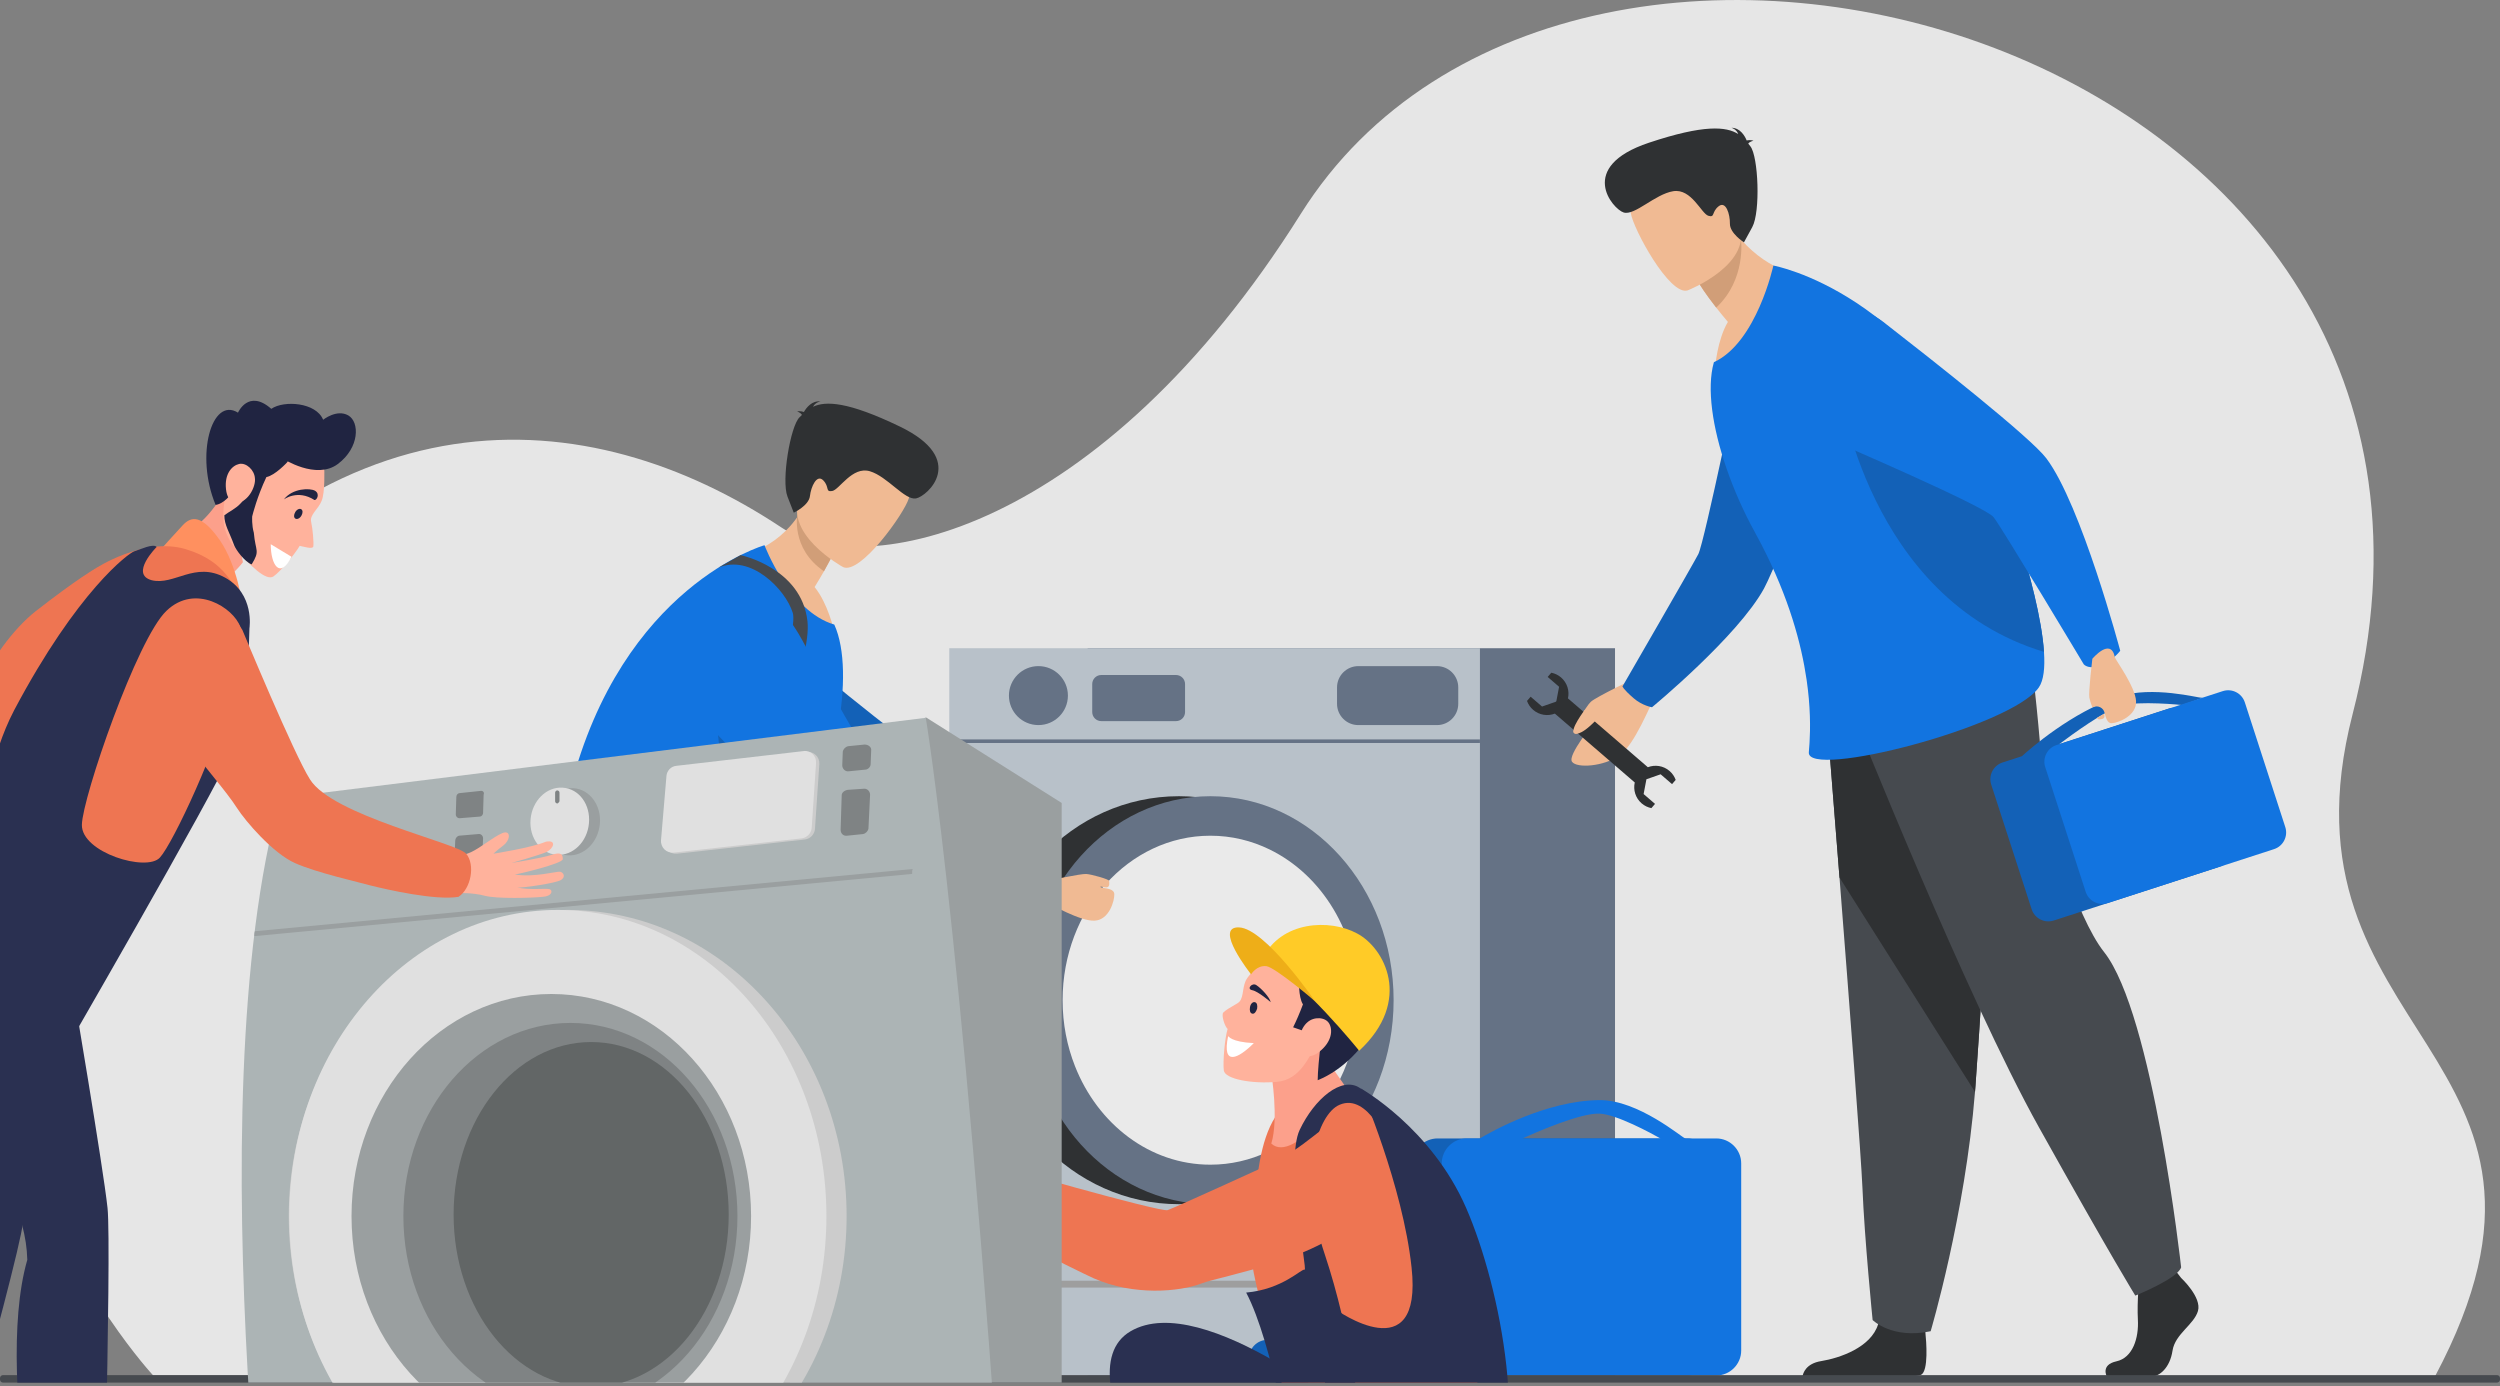 <svg width="458" height="254" viewBox="0 0 458 254" fill="none" xmlns="http://www.w3.org/2000/svg">
<rect x="0" y="0" width="458" height="254" fill="#808080" stroke="none"/>
<g clip-path="url(#clip0_167_1618)">
<path d="M28.057 251.974C28.057 251.974 -27.857 191.94 18.601 126.947C59.823 69.278 107.882 73.221 143.141 96.624C158.159 106.59 201.457 97.851 238.309 39.173C288.564 -40.849 462.769 7.684 431.005 130.802C415.634 190.383 477.786 192.547 446.116 252.104L28.057 251.979V251.974Z" fill="#E6E6E6"/>
<path d="M201.281 141.746C201.281 141.746 206.361 137.967 207.33 137.627C208.299 137.286 211.492 136.878 211.644 137.142C211.798 137.406 212.248 138.212 211.694 138.5C211.141 138.788 210.443 138.702 210.656 138.891C210.869 139.08 212.951 137.981 213.457 139.107C213.963 140.231 214.456 144.108 212.009 145.335C209.562 146.56 203.456 145.612 203.019 145.756C199.316 146.973 201.281 141.746 201.281 141.746Z" fill="#1361B7"/>
<path d="M203.105 143.093C202.924 140.09 201.403 139.802 201.403 139.802C201.403 139.802 172.119 138.372 169.587 137.906C167.054 137.44 143.375 117.518 143.375 117.518C143.375 117.518 134.205 109.144 127.95 112.166C122.513 114.791 120.889 119.784 120.7 124.345C120.473 129.782 123.463 134.796 128.166 137.001C138.723 141.948 159.836 151.654 164.618 152.429C175.258 154.154 202.399 147.335 202.399 147.335C202.399 147.335 203.248 145.45 203.105 143.091V143.093Z" fill="#1361B7"/>
<path d="M295.871 118.753H199.255V251.987H295.871V118.753Z" fill="#657285"/>
<path d="M271.123 118.753H173.908V251.987H271.123V118.753Z" fill="#B8C1C9"/>
<path d="M173.908 136.114H271.123V135.462H173.908V136.114Z" fill="#657285"/>
<path d="M173.908 235.883H271.123V234.626H173.908V235.883Z" fill="#9E9E9E"/>
<path d="M190.239 132.836C193.222 132.836 195.641 130.418 195.641 127.434C195.641 124.45 193.222 122.031 190.239 122.031C187.255 122.031 184.836 124.45 184.836 127.434C184.836 130.418 187.255 132.836 190.239 132.836Z" fill="#657285"/>
<path d="M148.227 252.008H169.973C169.63 251.18 168.802 250.102 166.784 249.748C163.359 249.148 157.413 247.295 158.175 242.351C158.947 237.339 150.605 236.692 150.605 236.692C150.605 236.692 147.135 250.099 148.227 252.008Z" fill="#2F3133"/>
<path d="M263.25 132.837H248.842C246.691 132.837 244.944 131.09 244.944 128.938V125.935C244.944 123.783 246.69 122.034 248.845 122.034H263.252C265.404 122.034 267.153 123.781 267.153 125.935V128.938C267.153 131.09 265.407 132.837 263.255 132.837H263.25Z" fill="#657285"/>
<path d="M201.755 132.11H215.444C216.36 132.11 217.103 131.367 217.103 130.451V125.32C217.103 124.404 216.36 123.661 215.444 123.661H201.755C200.839 123.661 200.096 124.404 200.096 125.32V130.451C200.096 131.367 200.839 132.11 201.755 132.11Z" fill="#657285"/>
<path d="M215.979 220.607C235.492 220.607 251.31 203.876 251.31 183.236C251.31 162.597 235.492 145.865 215.979 145.865C196.466 145.865 180.647 162.597 180.647 183.236C180.647 203.876 196.466 220.607 215.979 220.607Z" fill="#2F3133"/>
<path d="M110.145 201.71C110.323 202.133 110.56 202.509 110.85 202.828C111.191 203.201 111.801 203.563 112.65 203.912C115.489 205.081 120.979 206.103 127.86 206.801C135.009 207.528 143.655 207.914 152.386 207.765C155.073 207.72 157.77 207.624 160.433 207.469C179.74 206.37 197.282 202.32 197.303 193.205C197.327 183.936 167.755 177.051 145.322 173.166C143 172.764 140.753 172.388 138.625 172.053C128.193 170.397 120.572 169.529 120.572 169.529C120.572 169.529 120.149 170.279 119.464 171.558C119.123 172.194 118.724 172.958 118.274 173.829C116.035 178.193 112.709 185.161 110.896 191.312C109.652 195.535 109.117 199.369 110.145 201.707V201.71Z" fill="#464A4F"/>
<path d="M110.145 201.71C110.955 202.453 111.793 203.188 112.653 203.912C115.492 205.081 120.982 206.103 127.863 206.801C135.012 207.528 167.798 207.571 176.529 207.419C166.28 190.851 135.182 187.566 133.273 185.369C133.119 185.188 112.712 185.164 110.899 191.312C109.655 195.535 109.12 199.369 110.148 201.707L110.145 201.71Z" fill="#2F3133"/>
<path d="M195.905 197.399C195.905 197.399 162.592 239.086 160.348 244.129C160.348 244.129 151.169 244.984 148.962 238.426C148.962 238.426 164.997 193.637 172.045 189.946C179.093 186.256 195.905 197.396 195.905 197.396V197.399Z" fill="#464A4F"/>
<path d="M135.166 101.957C135.166 101.957 144.456 114.672 152.737 115.351C152.737 115.351 151.68 110.566 149.236 107.546C149.893 106.486 150.463 105.517 150.953 104.652C152.58 101.771 153.302 100.048 153.302 100.048L149.494 93.157L148.708 89.453C148.064 91.192 147.311 92.797 146.469 94.121C142.129 100.935 135.171 101.957 135.171 101.957H135.166Z" fill="#F0BA93"/>
<path d="M146.101 94.054C146.101 94.054 144.754 100.423 150.95 104.654C152.577 101.773 153.299 100.051 153.299 100.051L149.491 93.159C146.447 92.71 146.104 94.054 146.104 94.054H146.101Z" fill="#D19E78"/>
<path d="M154.458 103.893C154.458 103.893 142.806 97.545 146.869 90.348C150.932 83.153 152.168 77.487 159.78 81.236C167.393 84.985 167.273 88.54 166.501 91.272C165.729 94.004 157.592 105.358 154.458 103.893Z" fill="#F0BA93"/>
<path d="M146.911 76.02C146.847 75.839 146.621 75.626 146.035 75.362C146.035 75.362 146.629 75.242 147.276 75.474C147.726 74.678 148.748 73.355 150.319 73.544C150.319 73.544 149.39 73.663 148.942 74.521C151.267 73.432 155.306 73.546 164.836 78.134C177.396 84.181 169.869 90.958 167.802 91.314C165.736 91.671 162.575 87.286 159.354 86.33C156.129 85.374 153.762 89.733 152.46 89.951C151.155 90.172 152.002 89.219 150.822 88.005C149.64 86.793 148.572 89.155 148.381 90.883C148.189 92.614 145.417 93.924 145.417 93.924L144.267 90.974C143.116 88.026 144.805 78.068 146.469 76.451C146.615 76.308 146.764 76.164 146.913 76.017L146.911 76.02Z" fill="#2F3133"/>
<path d="M77.338 237.715C77.338 237.715 74.627 242.191 73.996 243.639C73.365 245.09 74.603 248.177 76.462 248.64C78.102 249.05 78.347 252.211 78.347 252.211H70.401C69.56 252.211 68.801 251.707 68.476 250.93C67.355 248.246 67.1 244.758 66.873 243.589C66.399 241.134 65.459 239.075 65.875 236.575C66.287 234.086 70.202 232.642 77.338 232.666C85.177 232.693 77.338 237.709 77.338 237.709V237.715Z" fill="#2F3133"/>
<path d="M102.513 191.69C104.774 200.267 110.254 214.078 116.508 226.321C119.68 232.533 123.053 238.343 126.307 242.862C129.971 247.95 133.478 251.396 136.375 251.936C137.142 252.077 137.863 252.016 138.534 251.731C140.201 251.02 141.418 249.063 142.275 246.22C147.566 228.694 139.293 177.597 139.293 177.597C139.293 177.597 130.959 177.525 122.111 178.236C112.943 178.973 103.227 180.547 101.645 183.896C101.123 185.007 101.486 187.813 102.511 191.696L102.513 191.69Z" fill="#464A4F"/>
<path d="M100.697 183.193C106.691 189.544 150.692 176.406 147.004 173.059C146.067 172.21 146.387 171.187 146.006 169.819C144.179 163.324 147.814 152.207 149.374 147.899C149.739 146.901 149.989 146.27 150.035 146.142C151.523 142.119 152.673 137.933 153.427 133.888C154.878 126.124 154.851 118.902 152.868 114.48C152.854 114.456 152.852 114.437 152.838 114.418C144.595 112.009 140.057 99.883 140.057 99.883C140.057 99.883 113.944 107.298 104.468 144.56C104.468 144.56 103.978 146.935 103.376 150.501H103.373C103.192 151.595 102.995 152.801 102.801 154.087C101.789 160.717 101.201 169.219 100.602 175.551C100.578 175.77 100.556 175.993 100.535 176.222C100.234 178.952 99.712 182.136 100.708 183.193H100.697Z" fill="#1274E0"/>
<path d="M76.497 240.742C77.644 240.753 81.092 241.283 85.8 242.108C102.852 245.093 136.375 251.947 136.375 251.947C136.375 251.947 136.375 251.944 136.378 251.934C136.405 251.707 136.777 248.717 136.865 244.862C137.001 238.711 136.407 230.353 132.522 227.509C130.459 225.994 124.138 225.839 116.512 226.321C100.44 227.333 78.576 231.194 78.576 231.194C75 235.593 76.499 240.742 76.499 240.742H76.497Z" fill="#464A4F"/>
<path d="M102.514 191.69C111.383 191.411 133.633 180.488 133.268 180.4C129.125 179.381 125.421 178.675 122.114 178.23C112.946 178.968 103.23 180.541 101.648 183.891C101.126 185.001 101.488 187.808 102.514 191.69Z" fill="#2F3133"/>
<path d="M221.741 220.607C240.281 220.607 255.31 203.876 255.31 183.236C255.31 162.597 240.281 145.865 221.741 145.865C203.202 145.865 188.173 162.597 188.173 183.236C188.173 203.876 203.202 220.607 221.741 220.607Z" fill="#657285"/>
<path d="M194.67 183.236C194.67 187.536 195.479 191.626 196.939 195.325C201.122 205.952 210.651 213.37 221.742 213.37C236.69 213.37 248.811 199.881 248.811 183.236C248.811 170.889 242.143 160.284 232.6 155.627C229.274 154.002 225.602 153.102 221.742 153.102C206.791 153.102 194.67 166.592 194.67 183.236Z" fill="#EAEAEA"/>
<path d="M130.999 125.344C130.999 125.344 131.516 165.702 146.009 169.819C144.182 163.324 147.817 152.208 149.377 147.899C145.641 137.52 138.766 127.051 131.002 125.344H130.999Z" fill="#1361B7"/>
<path d="M135.675 101.699C135.675 101.699 146.837 104.021 147.926 113.803C148.72 120.926 140.931 137.057 140.931 137.057L139.448 135.574C139.448 135.574 146.286 115.657 145.234 112.27C143.887 107.924 137.467 101.427 131.566 104.023L135.675 101.701V101.699Z" fill="#464A4F"/>
<path d="M100.698 183.193C106.691 189.544 151.64 176.547 147.953 173.198C147.015 172.348 146.387 171.187 146.006 169.816C144.179 163.322 147.814 152.205 149.374 147.897C149.739 146.898 149.989 146.267 150.035 146.139L147.763 143.871L139.445 135.571C139.445 135.571 136.985 138.362 132.336 141.528C126.244 145.681 116.386 150.479 103.368 150.498H103.366C103.185 151.593 102.988 152.799 102.793 154.085C101.781 160.715 101.193 169.217 100.594 175.549C100.57 175.767 100.549 175.991 100.527 176.22C100.226 178.949 99.704 182.134 100.7 183.191L100.698 183.193Z" fill="#464A4F"/>
<path d="M132.339 141.53C134.003 153.262 137.72 167.465 146.006 169.819C144.18 163.324 147.814 152.208 149.375 147.899C148.89 146.552 148.352 145.205 147.767 143.873L139.448 135.574C139.448 135.574 136.988 138.364 132.339 141.53Z" fill="#2F3133"/>
<path d="M191.908 161.37C191.908 161.37 197.992 160.033 199.015 160.113C200.037 160.193 203.139 161.072 203.185 161.362C203.23 161.652 203.352 162.533 202.735 162.568C202.117 162.605 201.502 162.262 201.63 162.509C201.758 162.757 204.087 162.603 204.143 163.782C204.197 164.962 203.235 168.543 200.522 168.666C197.809 168.791 192.507 165.596 192.049 165.55C188.178 165.178 191.911 161.37 191.911 161.37H191.908Z" fill="#F0BA93"/>
<path d="M193.104 163.255C194.036 160.558 192.736 159.719 192.736 159.719C192.736 159.719 166.168 147.119 163.995 145.732C161.822 144.345 147.217 117.742 147.217 117.742C147.217 117.742 141.801 106.864 134.908 107.083C128.914 107.272 125.586 111.008 123.738 114.924C121.536 119.592 122.465 125.136 126.009 128.885C133.965 137.304 149.941 153.973 154.079 156.505C163.292 162.137 190.896 166.693 190.896 166.693C190.896 166.693 192.371 165.375 193.104 163.255Z" fill="#1274E0"/>
<path d="M85.799 242.111C102.851 245.096 136.375 251.95 136.375 251.95C136.375 251.95 136.375 251.947 136.377 251.936C137.144 252.077 137.866 252.016 138.537 251.731C140.204 251.02 141.421 249.063 142.278 246.219C142.278 246.219 140.297 245.639 136.862 244.867C134.159 244.257 130.557 243.527 126.307 242.864C115.553 241.184 100.663 239.925 85.797 242.114L85.799 242.111Z" fill="#2F3133"/>
<path d="M232.195 245.466H258.795V213.133C258.795 210.619 260.854 208.561 263.367 208.561H309.08C311.594 208.561 313.652 210.619 313.652 213.133V247.418C313.652 249.931 311.597 251.989 309.08 251.989H274.391C274.018 252.133 273.613 252.213 273.19 252.213H232.195C230.331 252.213 228.821 250.703 228.821 248.839C228.821 246.976 230.331 245.466 232.195 245.466Z" fill="#1361B7"/>
<path d="M268.7 208.561H271.11C273.006 207.429 283.22 201.611 293.037 201.539C300.12 201.489 308.193 208.449 308.678 208.524C308.763 208.537 308.814 208.55 308.84 208.561H314.416C316.929 208.561 318.988 210.619 318.988 213.133V247.418C318.988 249.931 316.932 251.989 314.416 251.989H268.703C266.189 251.989 264.131 249.931 264.131 247.418V213.133C264.131 210.619 266.189 208.561 268.703 208.561H268.7ZM292.987 204.016C289.562 203.912 281.963 207.184 278.925 208.561H304.191C302.567 207.645 296.11 204.111 292.984 204.016H292.987Z" fill="#1274E0"/>
<path d="M399.586 234.12C399.586 234.12 403.41 237.664 402.664 240.183C401.919 242.702 398.468 244.379 398.002 247.458C397.536 250.536 395.669 252.213 393.992 252.213H385.988C385.988 252.213 384.752 250.048 387.737 249.393C390.722 248.741 391.848 245.122 391.659 241.765C391.473 238.407 391.939 233.931 391.939 233.931L398.281 232.44L399.586 234.12Z" fill="#2F3133"/>
<path d="M351.926 251.87C351.633 252.016 350.779 252.128 349.57 252.213H330.212C330.302 251.593 330.808 249.809 333.644 249.351C336.986 248.81 342.78 246.866 344.074 242.59C344.114 242.452 344.151 242.311 344.183 242.169C345.208 237.6 352.672 243.57 352.672 243.57C352.672 243.57 352.693 243.754 352.728 244.063C352.901 245.737 353.343 251.161 351.929 251.872L351.926 251.87Z" fill="#2F3133"/>
<path d="M334.53 129.625C334.53 129.625 335.665 143.764 336.996 160.76C338.807 183.848 340.982 212.206 341.198 217.579C341.57 226.909 343.064 241.831 343.064 241.831C343.064 241.831 346.606 245.375 353.696 243.881C353.696 243.881 360.015 222.58 361.82 200.04C361.847 199.67 361.876 199.3 361.905 198.927C363.583 175.983 366.195 127.668 366.195 127.668L334.53 129.628V129.625Z" fill="#464A4F"/>
<path d="M334.53 129.625C334.53 129.625 335.665 143.764 336.996 160.76L361.82 200.04C361.847 199.67 361.876 199.3 361.905 198.927C363.583 175.983 366.195 127.668 366.195 127.668L334.53 129.628V129.625Z" fill="#2F3133"/>
<path d="M339.707 131.305C339.707 131.305 360.132 182.512 373.563 206.574C386.994 230.637 391.19 237.355 391.19 237.355C391.19 237.355 398.885 234.277 399.586 232.179C399.586 232.179 394.449 185.723 385.455 174.398C380.371 168 374.402 148.797 374.122 142.081C373.843 135.366 372.303 122.074 372.303 122.074L339.704 131.308L339.707 131.305Z" fill="#464A4F"/>
<path d="M299.62 124.217C299.62 124.217 292.412 127.676 291.443 128.565C290.474 129.452 288.078 133.814 288.261 134.141C288.445 134.469 288.804 134.573 289.457 134.12C290.109 133.667 291.944 131.779 292.01 132.131C292.077 132.482 287.116 138.319 287.995 139.554C288.871 140.79 293.845 140.425 296.686 138.404C299.527 136.386 302.36 128.96 302.789 128.555C306.41 125.117 299.623 124.217 299.623 124.217H299.62Z" fill="#F0BA93"/>
<path d="M299.295 127.926C297.293 126.185 297.242 125.746 297.242 125.746C297.242 125.746 310.023 103.643 311.131 101.518C312.239 99.393 319.09 66.197 319.09 66.197L342.772 59.33C342.772 59.33 326.09 102.463 323.177 107.794C318.363 116.602 302.647 129.567 302.647 129.567C302.647 129.567 300.869 129.29 299.295 127.924V127.926Z" fill="#1361B7"/>
<path d="M330.707 50.692C330.707 50.692 322.372 65.356 314.227 67.27C314.227 67.27 314.565 62.344 316.549 58.976C315.737 58.017 315.023 57.138 314.406 56.35C312.355 53.722 311.381 52.114 311.381 52.114L314.145 44.682L316.022 39.639C316.925 41.277 317.918 42.669 318.954 43.862C324.292 50 330.709 50.692 330.709 50.692H330.707Z" fill="#F0BA93"/>
<path d="M318.954 43.862C318.954 43.862 319.947 51.211 314.409 56.35C312.358 53.722 311.384 52.114 311.384 52.114L314.148 44.682C317.111 43.78 318.954 43.862 318.954 43.862Z" fill="#D19E78"/>
<path d="M309.185 53.198C309.185 53.198 321.638 48.344 318.493 40.635C315.351 32.927 314.843 27.109 306.759 29.883C298.675 32.658 298.339 36.223 298.763 39.051C299.186 41.879 305.864 54.26 309.185 53.198Z" fill="#F0BA93"/>
<path d="M373.51 125.943C368.488 133.164 330.928 142.814 331.378 137.816C331.548 135.901 331.777 132.53 331.373 127.956C331.277 126.883 331.144 125.746 330.973 124.55C330.015 117.979 327.751 109.535 322.695 99.755C322.317 99.023 321.923 98.285 321.513 97.537C319.428 93.754 317.657 89.754 316.307 85.837C313.703 78.318 312.651 71.121 313.969 66.418C313.974 66.394 313.98 66.373 313.99 66.354C321.84 62.725 324.881 48.648 324.881 48.648C324.881 48.648 351.665 53.454 366.669 89.155C366.669 89.155 368.11 93.075 369.755 98.395C371.755 104.846 374.058 113.354 374.458 119.425C374.652 122.306 374.412 124.641 373.51 125.943Z" fill="#1274E0"/>
<path d="M320.283 26.315C320.371 26.142 320.623 25.959 321.241 25.77C321.241 25.77 320.661 25.575 319.987 25.724C319.638 24.872 318.789 23.418 317.194 23.408C317.194 23.408 318.107 23.645 318.445 24.561C316.262 23.176 312.212 22.774 302.104 26.14C288.783 30.576 295.44 38.308 297.458 38.929C299.476 39.549 303.193 35.571 306.538 35.028C309.879 34.484 311.69 39.142 312.963 39.528C314.236 39.914 313.514 38.854 314.848 37.794C316.182 36.732 316.949 39.23 316.92 40.981C316.89 42.734 319.492 44.398 319.492 44.398L321.018 41.599C322.543 38.801 322.128 28.637 320.671 26.808C320.544 26.646 320.413 26.483 320.283 26.318V26.315Z" fill="#2F3133"/>
<path d="M374.458 119.424C342.138 109.676 336.999 71.142 336.999 71.142C336.999 71.142 355.401 85.203 369.756 98.394C371.755 104.846 374.058 113.353 374.458 119.424Z" fill="#1361B7"/>
<path d="M366.845 139.693L370.421 138.532C371.837 137.238 379.535 130.456 388.125 127.618C394.324 125.57 402.906 127.913 403.348 127.825C404.469 127.602 399.806 129.162 399.806 129.162C399.806 129.162 391.792 128.334 388.62 129.282C385.596 130.184 379.642 134.53 377.277 136.311L397.319 129.809C398.994 129.266 400.81 130.192 401.356 131.867L408.769 154.721C409.312 156.396 408.386 158.212 406.711 158.758L376.239 168.642C374.564 169.185 372.748 168.258 372.202 166.584L364.789 143.73C364.246 142.055 365.173 140.239 366.848 139.693H366.845Z" fill="#1361B7"/>
<path d="M376.745 136.497L407.217 126.614C408.899 126.068 410.707 126.991 411.253 128.673L418.665 151.526C419.21 153.208 418.288 155.016 416.606 155.561L386.134 165.445C384.452 165.99 382.644 165.068 382.099 163.386L374.686 140.533C374.141 138.851 375.063 137.043 376.745 136.497Z" fill="#1274E0"/>
<path d="M385.255 121.72C382.691 122.894 381.74 121.696 381.74 121.696C381.74 121.696 366.805 96.757 365.231 94.749C363.658 92.744 336.088 80.911 336.088 80.911C336.088 80.911 324.868 76.622 324.423 69.816C324.037 63.902 327.394 60.267 331.072 58.076C335.454 55.464 340.998 55.847 345.027 58.979C354.072 66.003 372 80.131 374.886 83.963C381.309 92.489 388.426 119.22 388.426 119.22C388.426 119.22 387.268 120.799 385.255 121.72Z" fill="#1274E0"/>
<path d="M384.171 131.513C384.267 131.673 384.347 131.769 384.397 131.774C384.687 131.79 385.566 131.825 385.542 131.215C385.534 131.037 385.508 130.903 385.462 130.749L384.171 131.516V131.513Z" fill="#F0BA93"/>
<path d="M391.328 128.459C391.189 125.778 387.534 120.868 387.446 120.423C386.708 116.65 383.318 120.689 383.318 120.689C383.318 120.689 382.589 126.803 382.765 127.801C382.834 128.198 383.06 128.904 383.326 129.615C383.361 129.599 383.396 129.585 383.43 129.569C384.309 129.138 385.358 129.647 385.563 130.603L385.571 130.642C385.755 131.345 386.026 132.538 386.868 132.496C388.034 132.437 391.464 131.143 391.325 128.462L391.328 128.459Z" fill="#F0BA93"/>
<path d="M301.886 140.556L287.249 127.942C287.558 126.576 287.121 125.091 285.987 124.111C285.457 123.655 284.842 123.368 284.2 123.24L283.534 124.015L285.625 125.817L285.124 128.448L285.031 128.557L282.504 129.439L280.414 127.636L279.748 128.411C279.969 129.026 280.344 129.593 280.874 130.049C282.009 131.026 283.545 131.239 284.85 130.733L299.487 143.346C299.178 144.712 299.614 146.198 300.749 147.178C301.279 147.633 301.894 147.921 302.535 148.048L303.201 147.273L301.111 145.471L301.625 142.76L304.229 141.85L306.319 143.652L306.985 142.877C306.764 142.265 306.388 141.695 305.858 141.24C304.724 140.263 303.188 140.05 301.883 140.556H301.886Z" fill="#2F3133"/>
<path d="M288.439 134.343C288.439 134.343 289.318 135.132 292.374 131.947C295.428 128.76 290.316 130.064 290.316 130.064C290.316 130.064 287.47 133.824 288.442 134.343H288.439Z" fill="#F0BA93"/>
<path d="M457.449 251.92H0.551C0.247 251.92 0 252.167 0 252.472V252.743C0 253.048 0.247 253.294 0.551 253.294H457.449C457.753 253.294 458 253.048 458 252.743V252.472C458 252.167 457.753 251.92 457.449 251.92Z" fill="#464A4F"/>
<path d="M249.9 260.8C249.9 260.8 220.5 236 207.1 243.9C193.7 251.8 220.1 287.4 220.1 287.4L230.6 284.4L218.6 262.1C226.6 272.3 240.3 284.4 240.3 284.4L249.9 260.8Z" fill="#2A3051"/>
<path d="M248.1 200C248.1 200 245.4 197.5 236.9 201.6C228.4 205.7 230.3 227 229.4 229.3C228.5 231.6 233.2 246 237.8 265.3C244.5 275.2 266.9 262.1 270.5 256.4C272.7 223.7 254.3 200.1 248.1 200Z" fill="#EE7552"/>
<path d="M246.7 199.4C246.7 199.4 242.2 192.7 241.3 192.1C238 195.2 232.9 196.6 232.9 196.6C232.9 196.6 234.3 205 232.9 209.5C237.1 213.4 246.7 199.4 246.7 199.4Z" fill="#FCA08B"/>
<path d="M249.3 199.4C249.3 199.4 262.2 206.6 268.6 221.3C275 236 280.6 264.9 272.3 277.5C264 290.1 225.9 296.7 219.1 299.9C231.4 295.9 260.3 288.9 261.9 288.9C263.9 296.9 263.6 297.2 263.6 297.2C263.6 297.2 236.7 308.7 220.6 312.3C204.5 315.9 198 303.3 211.8 288.4C225.6 273.6 237.4 269.2 241.2 259.8C242.4 256.9 243.6 247.9 244.7 239.9C244.7 239.9 260.7 251.4 258.6 232.2C257 217.2 249.3 199.4 249.3 199.4Z" fill="#2A3051"/>
<path d="M236.8 268.5C236.8 268.5 233.2 246.1 228.3 236.8C235 236.2 238.4 232.4 239 232.6C239.6 232.9 235.4 212.7 238.1 207C240.8 201.3 245.8 197.1 249.1 199.3C252.4 201.5 253.9 204.3 253.9 204.3L254.4 209.9C254.4 209.9 250.7 200.1 245.4 202.4C241.4 204.1 237.7 215.1 242.7 229.8C247.6 244.5 249 259 249.2 259.4C249.4 259.8 236.8 268.5 236.8 268.5Z" fill="#2A3051"/>
<path d="M179 212.8C179 212.8 176.7 211.4 175.5 210.1C174.3 208.8 172.3 205.4 171.3 204.9C170.3 204.4 169.9 206 170.7 207.3C171.5 208.6 171.9 209.4 171.9 209.4C171.9 209.4 165.5 205.9 163.4 203.9C161.6 202.8 161.5 204.6 162.6 205.7C163.7 206.8 168.1 209.9 168.1 209.9C168.1 209.9 163.1 207 161.5 205.8C159.9 204.6 159.5 205.1 159.3 205.9C159.1 206.7 166.3 211.5 166.8 211.7C163.3 211 159.6 208.4 158.9 208.3C158.3 208.1 157.5 208.8 158.1 209.7C158.7 210.6 164.6 213.7 165.3 213.9C163 213.6 160.2 212.2 159.5 212.1C158.8 212.1 158.5 213.1 160.2 213.9C161.9 214.7 168.2 217.3 170.5 217.5C172.8 217.7 175.6 218.8 175.6 218.8L179 212.8Z" fill="#FFB29C"/>
<path d="M233.7 212.8C233.7 212.8 215.6 221.1 213.9 221.7C212.6 222.1 181.7 213.4 179.6 212.4C177.5 211.3 175.4 216.2 174.7 218.6C177.3 223.1 196.9 232.6 200.4 234.2C207.7 237.4 216 236.7 220.2 235.1C223.5 233.8 242.7 230.6 249 222.6C254.8 215.3 252.4 205.4 248 204.5C244.3 203.7 241.6 208.5 233.7 212.8Z" fill="#EE7552"/>
<path d="M232.4 175C232.4 175 228.9 178.2 228.2 179.7C227.5 181.3 227.9 183.1 226.7 183.8C225.5 184.5 224.6 185 224.1 185.5C223.7 186 224.4 188.1 224.9 188.5C224.4 190.1 224 194.5 224.2 196.1C224.4 197.7 229.4 198.6 233.9 198.2C238.4 197.8 239.8 193.3 241.2 191.5C242.6 189.7 248.6 190 246.8 183.1C245.2 176.2 234 173.5 232.4 175Z" fill="#FFB29C"/>
<path d="M225 189.8C225 189.8 225.5 190.9 229.7 191.1C226.9 193.9 223.8 195.5 225 189.8Z" fill="white"/>
<path d="M232.8 183.6C232.8 183.6 230.5 181.6 229.4 181.4C228.3 181.2 229.4 179.9 230.2 180.5C231.1 181.1 232.6 182.7 232.8 183.6Z" fill="#202441"/>
<path d="M246.9 183.1C246 179.4 242.3 176.9 238.9 175.6L238 179.3C238 179.3 237.8 182.6 238.7 184C238.1 185.6 237.5 187 236.9 188.2L238.9 188.9C239.3 187.3 240.1 188 241.3 187.4C242.7 186.7 245 186.6 245.6 189.3C246.9 188 247.7 186.2 246.9 183.1Z" fill="#202441"/>
<path d="M239.2 179.4C239.2 179.4 237.5 180.7 236.9 175.6C236.2 170.4 237.6 172.6 240 173.3C242.4 173.9 240.1 171.4 240.1 171.4C243.4 170 247 171.5 247.5 174.4C253.2 174.8 251.3 179.4 251.3 179.4C257 180.8 250.8 194.1 241.4 197.9C241.4 195 242.5 186.3 242.5 186.3L239.2 179.4Z" fill="#202441"/>
<path d="M229 184.5C228.9 185.1 229 185.6 229.4 185.7C229.8 185.8 230.1 185.4 230.3 184.8C230.4 184.2 230.3 183.7 229.9 183.6C229.5 183.5 229.1 183.9 229 184.5Z" fill="#202441"/>
<path d="M238.5 192.9C238.5 192.9 239.6 194.4 241.8 192.6C244 190.8 244.2 188.7 243.5 187.5C242.8 186.3 240.7 186.2 239.5 187.3C238.3 188.3 237.2 191.3 238.5 192.9Z" fill="#FFB29C"/>
<path d="M249 192.5C249 192.5 238.5 179.4 231.3 175.6C234.7 168.7 243.6 168.3 248.6 171C253.6 173.6 258.9 183.3 249 192.5Z" fill="#FFCB27"/>
<path d="M240.9 183.4C240.9 183.4 231.8 170.1 227 169.9C222.2 169.7 229.2 178.5 229.2 178.5C229.2 178.5 230.2 176.8 232 177C233.6 177.2 240.9 183.4 240.9 183.4Z" fill="#EEAE18"/>
<path d="M194.499 309.1V147.1L169.599 131.4C169.599 131.4 137.199 195.1 141.599 235.1C145.999 275 168.499 314.6 168.499 314.6L194.499 309.1Z" fill="#9A9FA0"/>
<path d="M51.3 146.2L169.6 131.5C169.6 131.5 177.2 176.2 185.9 314L51.3 313.7C51.3 313.8 35.5 203.3 51.3 146.2Z" fill="#ACB4B5"/>
<path d="M103.999 278.9C132.221 278.9 155.099 253.783 155.099 222.8C155.099 191.817 132.221 166.7 103.999 166.7C75.778 166.7 52.899 191.817 52.899 222.8C52.899 253.783 75.778 278.9 103.999 278.9Z" fill="#CCCCCC"/>
<path d="M102.199 278.9C129.371 278.9 151.399 253.783 151.399 222.8C151.399 191.817 129.371 166.7 102.199 166.7C75.027 166.7 52.999 191.817 52.999 222.8C52.999 253.783 75.027 278.9 102.199 278.9Z" fill="#E0E0E0"/>
<path d="M100.999 263.5C121.213 263.5 137.599 245.278 137.599 222.8C137.599 200.322 121.213 182.1 100.999 182.1C80.786 182.1 64.399 200.322 64.399 222.8C64.399 245.278 80.786 263.5 100.999 263.5Z" fill="#9A9FA0"/>
<path d="M104.499 258.2C121.399 258.2 135.099 242.351 135.099 222.8C135.099 203.249 121.399 187.4 104.499 187.4C87.6 187.4 73.899 203.249 73.899 222.8C73.899 242.351 87.6 258.2 104.499 258.2Z" fill="#7F8384"/>
<path d="M108.3 254.1C122.217 254.1 133.5 239.952 133.5 222.5C133.5 205.048 122.217 190.9 108.3 190.9C94.382 190.9 83.1 205.048 83.1 222.5C83.1 239.952 94.382 254.1 108.3 254.1Z" fill="#626666"/>
<path d="M46.6 171.5L167.1 160.1C167.1 159.8 167.1 159.5 167.2 159.2L46.7 170.6C46.6 170.9 46.6 171.2 46.6 171.5Z" fill="#9A9FA0"/>
<path d="M109.899 150.9C109.599 154.3 106.999 156.9 103.999 156.7C101.099 156.5 98.899 153.6 99.199 150.2C99.499 146.8 102.099 144.2 105.099 144.4C107.999 144.6 110.199 147.5 109.899 150.9Z" fill="#9A9FA0"/>
<path d="M107.899 150.8C107.599 154.2 104.999 156.8 101.999 156.6C99.099 156.4 96.899 153.5 97.199 150.1C97.499 146.7 100.099 144.1 103.099 144.3C106.099 144.5 108.199 147.4 107.899 150.8Z" fill="#E0E0E0"/>
<path d="M102.099 147.2C101.899 147.2 101.699 147 101.699 146.8V145.2C101.699 145 101.899 144.8 102.099 144.8C102.299 144.8 102.499 145 102.499 145.2V146.8C102.399 147 102.199 147.2 102.099 147.2Z" fill="#7F8384"/>
<path d="M124.5 140.5L147.8 137.8C149.1 137.6 150.2 138.7 150.1 140L149.3 151.9C149.2 152.9 148.4 153.7 147.4 153.8L124 156.4C122.7 156.5 121.6 155.5 121.7 154.1L122.7 142.3C122.7 141.4 123.5 140.6 124.5 140.5Z" fill="#CCCCCC"/>
<path d="M123.9 140.3L147.2 137.6C148.5 137.4 149.6 138.5 149.5 139.8L148.7 151.7C148.6 152.7 147.8 153.5 146.8 153.6L123.4 156.2C122.1 156.3 121 155.3 121.1 153.9L122.1 142.1C122.2 141.2 122.9 140.4 123.9 140.3Z" fill="#E0E0E0"/>
<path d="M158.4 136.4L155.4 136.7C154.9 136.8 154.5 137.2 154.4 137.7L154.3 140.2C154.3 140.8 154.8 141.4 155.5 141.3L158.5 141C159 141 159.5 140.5 159.5 140L159.6 137.5C159.7 136.9 159.1 136.4 158.4 136.4Z" fill="#7F8384"/>
<path d="M154.2 145.7L154 152C154 152.7 154.5 153.2 155.2 153.1L158.1 152.8C158.6 152.7 159 152.3 159.1 151.8L159.4 145.6C159.4 145 158.9 144.4 158.2 144.5L155.3 144.7C154.7 144.8 154.2 145.2 154.2 145.7Z" fill="#7F8384"/>
<path d="M88 144.9L84.2 145.3C83.9 145.3 83.6 145.6 83.6 146L83.5 149.2C83.5 149.6 83.8 149.9 84.2 149.9L87.9 149.6C88.2 149.6 88.5 149.3 88.5 148.9L88.6 145.6C88.8 145.1 88.4 144.8 88 144.9Z" fill="#7F8384"/>
<path d="M83.4 154L83.1 160.8C83.1 161.3 83.5 161.7 84 161.6L87.5 161.2C87.9 161.2 88.2 160.8 88.2 160.4L88.5 153.6C88.5 153.1 88.1 152.7 87.6 152.8L84.1 153.1C83.7 153.2 83.4 153.6 83.4 154Z" fill="#7F8384"/>
<path d="M17.399 104.2C17.399 104.2 14.2 106 6.5 112C-1.2 118.1 -12.8 136.6 4.6 137.8C22 139.1 17.399 104.2 17.399 104.2Z" fill="#EE7552"/>
<path d="M6.3 182.5C6.3 182.5 5 216.5 4.2 224C3.4 231.5 -16.5 301.4 -16.5 301.4L-24.5 299.9C-24.5 299.9 -22.6 247.4 -12.1 230.3C-8.9 213.3 -24.3 195.1 -20 175.8C-8.8 175.7 6.3 182.5 6.3 182.5Z" fill="#2A3051"/>
<path d="M13.2 180.2C13.2 180.2 18.9 213.8 19.7 221.3C20.5 228.8 18.5 301.2 18.5 301.2L10.4 301.4C10.4 301.4 -1.5 253.4 5 230.8C4.6 213.6 -14.2 198.9 -13.9 179.1C-3 176.6 13.2 180.2 13.2 180.2Z" fill="#2A3051"/>
<path d="M41.9 88.4C41.9 88.4 39.7 93.8 35.2 96.9C38 100.2 38.9 105.2 40.7 105.9C41.9 106.4 44.5 103 44.5 103L41.9 88.4Z" fill="#FCA08B"/>
<path d="M59.401 85.7C59.401 85.7 59.601 90.3 58.901 91.8C58.301 93.3 56.701 94.3 57.001 95.6C57.301 96.9 57.501 99.5 57.401 100.1C57.301 100.7 55.501 100.1 54.901 100C54.101 101.4 51.401 104.7 50.101 105.6C48.801 106.5 45.801 103.7 43.001 100.3C40.201 96.9 40.901 93.5 41.201 91.3C41.501 89.1 37.801 84.5 43.801 81C49.901 77.6 59.401 83.5 59.401 85.7Z" fill="#FFB29C"/>
<path d="M46.501 97.6C46.101 96.2 46.201 94.7 46.201 94.6C46.301 94.2 47.101 91 48.801 87.4C50.401 87.1 52.601 84.7 52.601 84.7L54.601 81.5C51.401 80 47.201 79.1 44.001 81C41.301 82.6 40.601 84.4 40.601 86.1C42.901 84.7 45.701 85 46.201 86.5C46.701 88.3 45.801 90.5 44.101 92.2C43.201 93.2 42.001 93.7 41.101 94.4C41.101 96.2 42.001 97.4 42.901 99.9C43.201 100.7 44.801 102.9 46.101 103.4C47.701 100.8 46.801 101.1 46.501 97.6Z" fill="#202441"/>
<path d="M53.401 102L49.601 99.7C49.601 103.5 51.301 106.2 53.401 102Z" fill="white"/>
<path d="M51.8 84C51.8 84 57.901 88 61.901 85C65.9 82 65.9 77.3 63.8 76.1C61.7 74.9 59.2 76.9 59.2 76.9C57.901 73.7 52.001 73.3 49.7 74.9C45.501 71.2 43.6 75.6 43.6 75.6C38.8 72.6 35.7 83.4 39.501 92.5C42.401 92.1 44.8 86.4 44.8 86.4L51.8 84Z" fill="#202441"/>
<path d="M55.2 94.5C54.9 95 54.4 95.2 54.1 95C53.8 94.8 53.8 94.3 54.1 93.8C54.4 93.3 54.9 93.1 55.2 93.3C55.5 93.5 55.5 94 55.2 94.5Z" fill="#202441"/>
<path d="M43.5 92.1C43.5 92.1 41.7 92.4 41.4 89.6C41.1 86.8 42.5 85.3 43.8 85C45.1 84.7 46.6 86.1 46.7 87.6C46.9 89.1 45.5 91.9 43.5 92.1Z" fill="#FFB29C"/>
<path d="M52 91.5C52 91.5 54.5 89.6 57.6 91.6C58 91.7 58.7 90.5 57.7 89.9C56.8 89.4 53.6 89.4 52 91.5Z" fill="#202441"/>
<path d="M44.401 110.7C44.401 110.7 43.501 103.7 40.301 99C37.001 94.3 35.101 94.5 33.501 96.2C31.901 97.9 29.601 100.5 29.601 100.5L44.401 110.7Z" fill="#FF905F"/>
<path d="M17.4 104.2C17.4 104.2 26.3 98.3 34 100.6C41.7 102.9 42.5 107.7 44.3 109.1C46.1 110.5 44.8 121 42.9 127.5C42.3 129.5 40 137.8 33.1 151.4C25.7 166 12.4 189.8 12.4 189.8C12.4 189.8 -4.5 180.2 -11.1 173.1C3.5 141.6 12.6 110.7 17.4 104.2Z" fill="#EE7552"/>
<path d="M42.4 137.8C45.5 130.3 45.7 115.1 45.7 115.1C45.7 115.1 46.7 108.8 41.2 105.8C35.7 102.8 31.9 107.3 27.8 106.3C23.7 105.2 28.7 100.2 28.7 100.2C28.1 99.5 25.6 100.7 24.6 101C23.6 101.3 14.2 108.2 2.6 130.1C-2 138.9 -2.3 147.5 -5.8 154.6C-11 165.2 -17.4 163.5 -20.6 179.7C-8.5 197 10 195.8 10 195.8C10 195.8 39.3 145.2 42.4 137.8ZM29.3 157.1C26.9 159.8 14.9 156.2 15 151.1C15.1 146.1 25.1 117 30.5 111.9C35.8 106.8 42.8 111.4 44 114.8C45.1 118.3 42.2 126.8 42.2 126.8C40.2 136.3 31.7 154.5 29.3 157.1Z" fill="#2A3051"/>
<path d="M83.4 156.9C83.4 156.9 85.4 156.7 86.9 155.8C88.4 155 91.4 152.6 92.5 152.5C93.6 152.4 93.4 154 92.2 154.9C91 155.8 90.4 156.4 90.4 156.4C90.4 156.4 97.4 155.3 100 154.2C102 153.8 101.5 155.4 100.1 156.1C98.7 156.7 93.7 158.1 93.7 158.1C93.7 158.1 99.3 157.2 101.1 156.6C102.9 156 103.1 156.6 103.1 157.4C103.1 158.2 94.8 160.2 94.3 160.2C97.8 160.8 102 159.6 102.6 159.7C103.2 159.8 103.7 160.6 102.8 161.2C101.9 161.8 95.6 162.7 94.8 162.6C97 163.1 100 162.7 100.7 162.9C101.3 163.1 101.2 164.2 99.4 164.3C97.6 164.5 91 164.7 88.8 164.1C86.6 163.5 83.7 163.6 83.7 163.6L83.4 156.9Z" fill="#FFB29C"/>
<path d="M44.4 115.4C44.4 115.4 53.9 138.3 56.8 142.8C60.9 149.4 83.7 154.4 85.4 156.4C87.1 158.4 86.3 162.8 84 164.3C79.8 165 71 163 67.8 162.2C66.1 161.7 58 159.9 54 158.1C50 156.3 45 150.5 43.4 148C39.5 141.9 28 131 27.4 121.2C27 116.6 38.2 104.8 44.4 115.4Z" fill="#EE7552"/>
</g>
<defs>
<clipPath id="clip0_167_1618">
<rect width="458" height="253.297" fill="white"/>
</clipPath>
</defs>
</svg>
